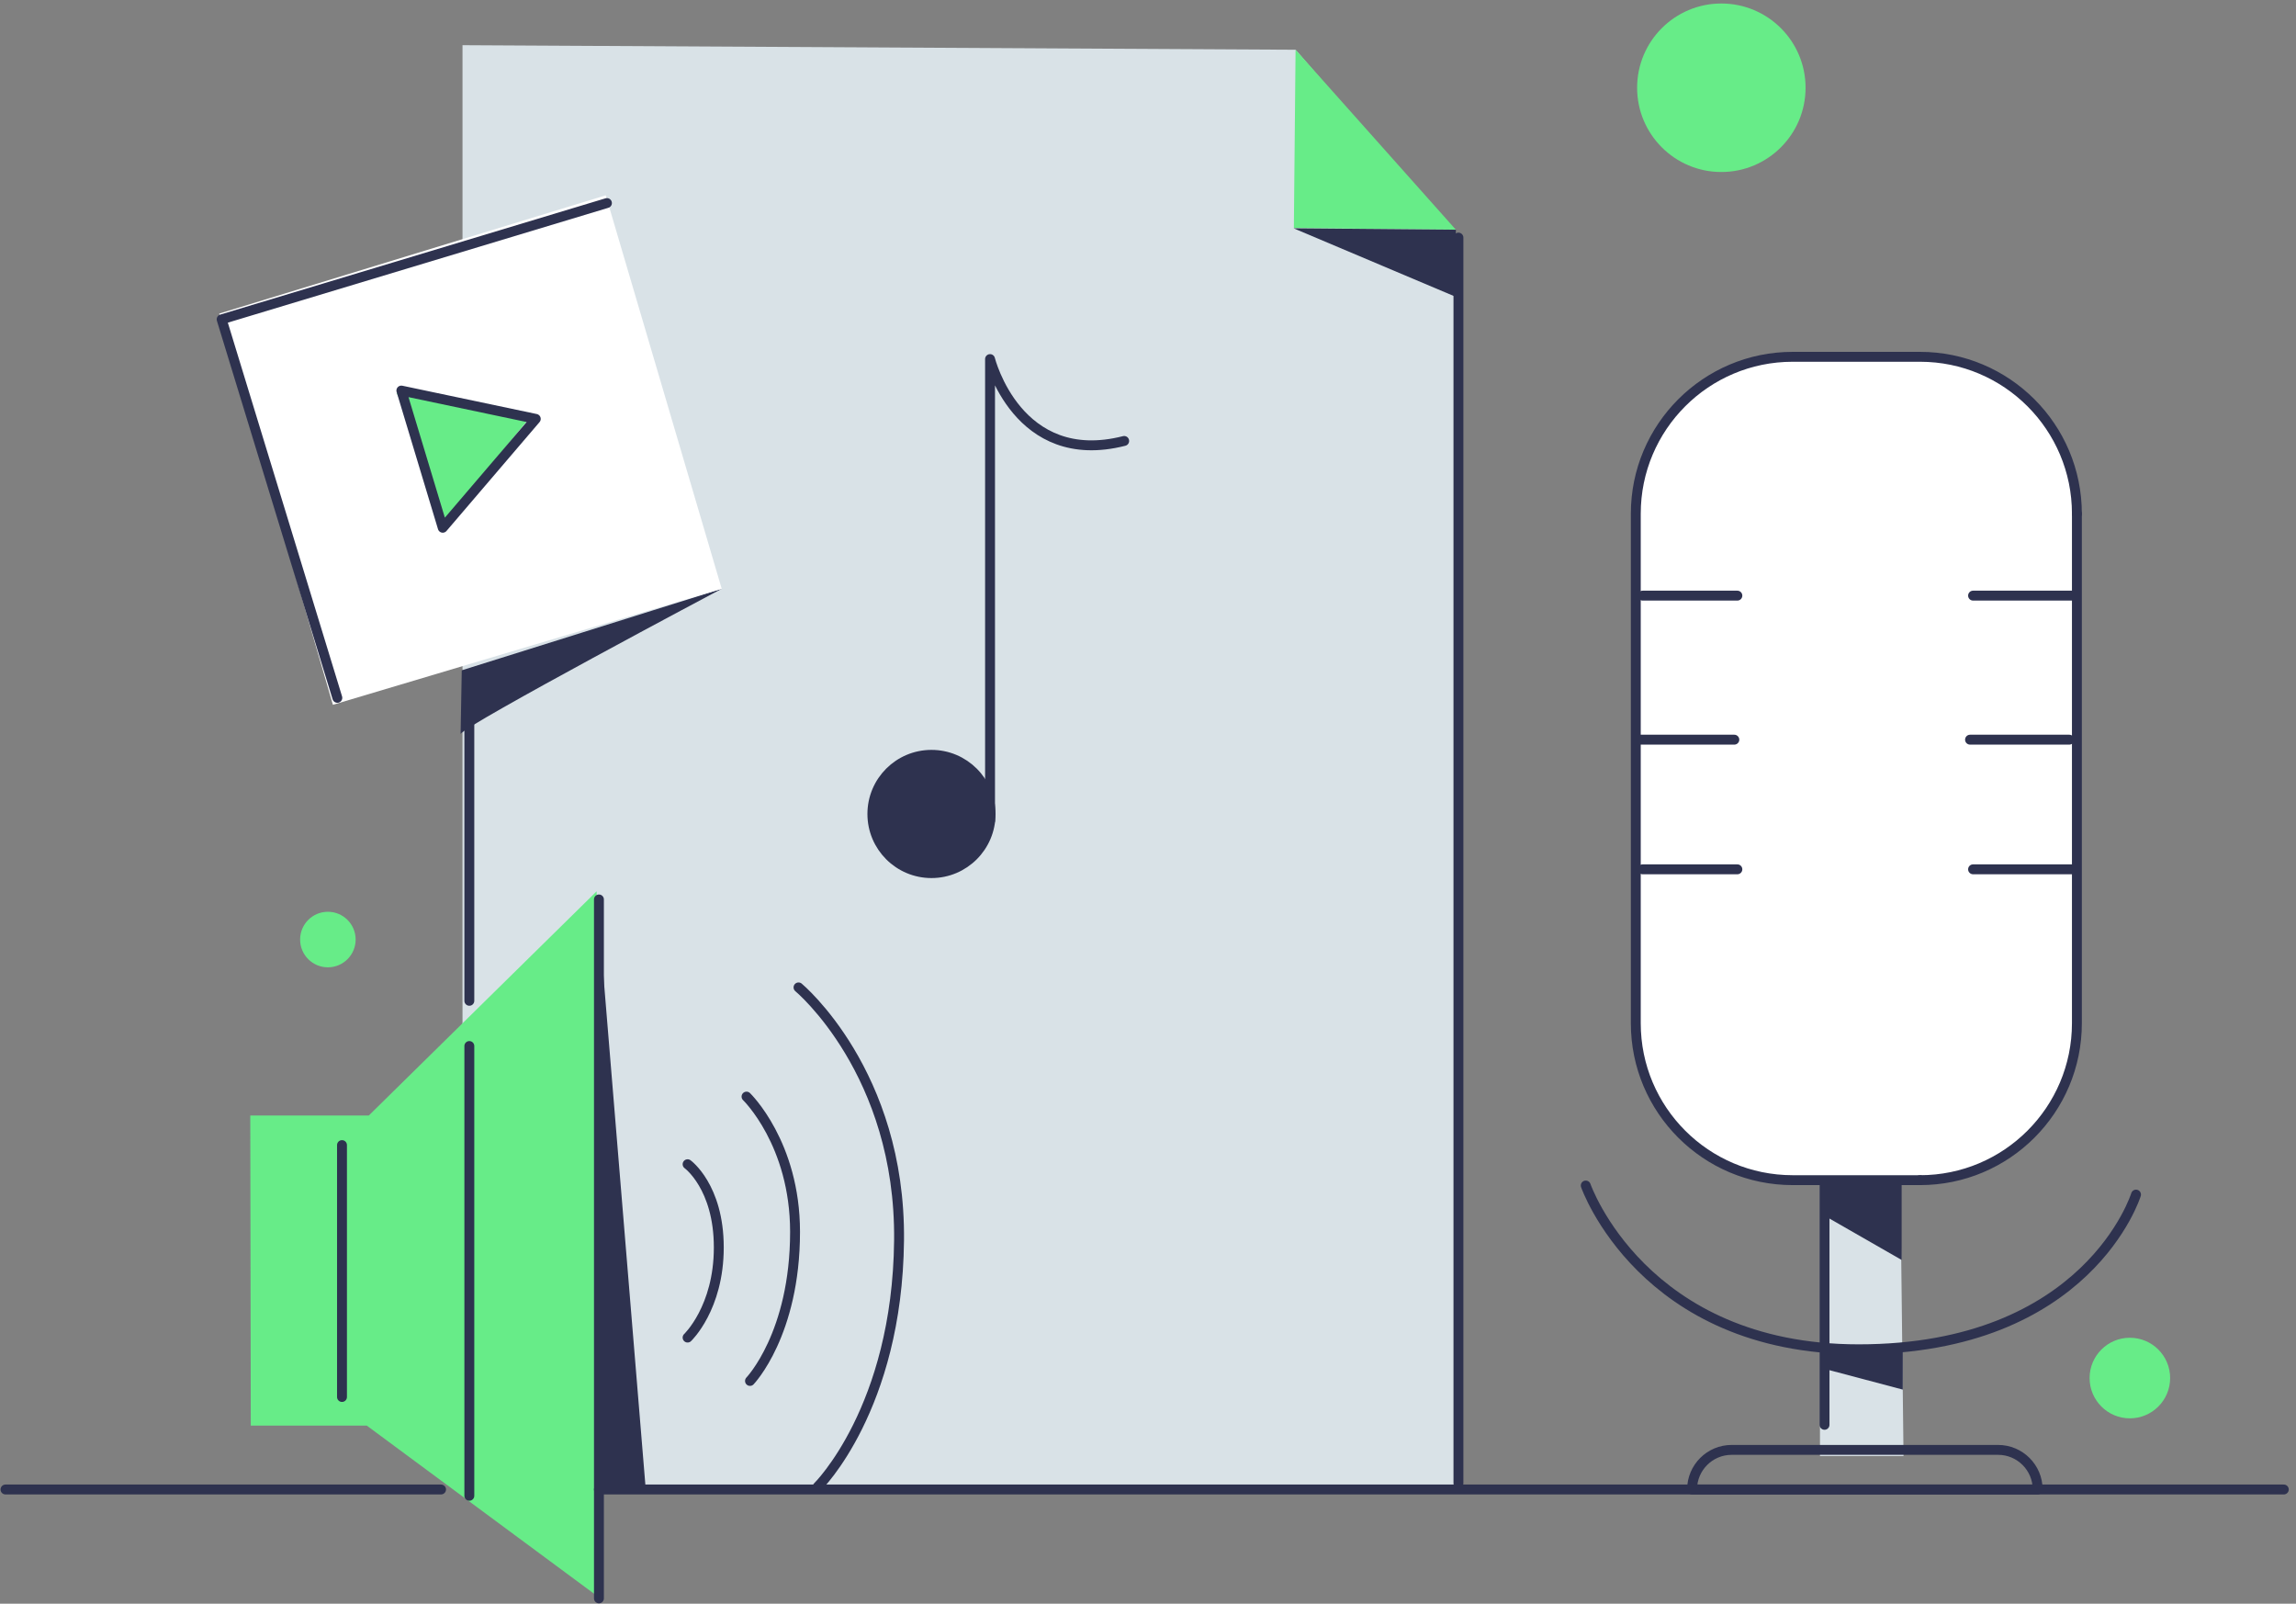 <svg viewBox="0 0 232 162" fill="none" xmlns="http://www.w3.org/2000/svg">
  <rect x="0" y="0" width="232" height="162" fill="#808080" stroke="none"/>
  <path fill-rule="evenodd" clip-rule="evenodd" d="M46.734 4.565V150.692L147.712 150.577L147.598 24.326L130.911 5.025L46.734 4.565Z" fill="#D9E2E7"/>
  <path fill-rule="evenodd" clip-rule="evenodd" d="M25.289 112.686L25.341 144.007H37.059L60.086 161.035L60.289 90.035L37.262 112.686H25.289Z" fill="#67EC88"/>
  <path fill-rule="evenodd" clip-rule="evenodd" d="M130.911 5.025L130.739 23.033L147.108 23.204L130.911 5.025Z" fill="#67EC88"/>
  <path d="M0.553 150.461H44.567" stroke="#2E324F" stroke-linecap="round" stroke-linejoin="round"/>
  <path fill-rule="evenodd" clip-rule="evenodd" d="M46.543 74.144C47.003 73.226 72.926 59.477 72.926 59.477L46.658 67.711L46.543 74.144Z" fill="#2E324F"/>
  <path fill-rule="evenodd" clip-rule="evenodd" d="M130.71 23.061L147.109 23.205L147.023 29.953L130.71 23.061Z" fill="#2E324F"/>
  <path fill-rule="evenodd" clip-rule="evenodd" d="M60.325 90.714L65.267 150.657L60.267 150.714L60.325 90.714Z" fill="#2E324F"/>
  <path fill-rule="evenodd" clip-rule="evenodd" d="M183.9 117.549V147.083H192.342L191.999 117.549H183.9Z" fill="#D9E2E7"/>
  <path fill-rule="evenodd" clip-rule="evenodd" d="M22.15 31.677L61.209 19.729L72.926 59.478L33.638 71.195L22.15 31.677Z" fill="white"/>
  <path fill-rule="evenodd" clip-rule="evenodd" d="M40.072 39.718C40.76 40.637 44.437 53.274 44.437 53.274L53.857 41.786L40.072 39.718Z" fill="#67EC88"/>
  <path fill-rule="evenodd" clip-rule="evenodd" d="M193.701 119.291H180.836C172.081 119.291 164.982 112.194 164.982 103.438V51.971C164.982 43.217 172.081 36.118 180.836 36.118H193.701C202.458 36.118 209.555 43.217 209.555 51.971V103.438C209.555 112.194 202.458 119.291 193.701 119.291Z" fill="white"/>
  <path d="M60.52 150.461H230.769" stroke="#2E324F" stroke-linecap="round" stroke-linejoin="round"/>
  <path d="M147.368 149.826V24" stroke="#2E324F" stroke-linecap="round" stroke-linejoin="round"/>
  <path fill-rule="evenodd" clip-rule="evenodd" d="M40.555 39.453L44.737 53.311L54.138 42.314L40.555 39.453Z" stroke="#2E324F" stroke-linecap="round" stroke-linejoin="round"/>
  <path d="M34.557 115.672V141.117" stroke="#2E324F" stroke-linecap="round" stroke-linejoin="round"/>
  <path d="M60.52 90.858V161.46" stroke="#2E324F" stroke-linecap="round" stroke-linejoin="round"/>
  <path d="M69.478 117.605C69.478 117.605 72.631 119.881 72.631 126.011C72.631 132.141 69.478 135.116 69.478 135.116" stroke="#2E324F" stroke-linecap="round" stroke-linejoin="round"/>
  <path d="M75.433 110.774C75.433 110.774 80.337 115.504 80.337 124.435C80.337 134.767 75.783 139.497 75.783 139.497" stroke="#2E324F" stroke-linecap="round" stroke-linejoin="round"/>
  <path d="M80.686 99.743C80.686 99.743 91.019 108.322 90.845 125.311C90.668 142.297 82.615 150.193 82.615 150.193" stroke="#2E324F" stroke-linecap="round" stroke-linejoin="round"/>
  <path d="M209.861 51.895V103.36C209.861 112.117 202.764 119.214 194.008 119.214" stroke="#2E324F" stroke-linecap="round" stroke-linejoin="round"/>
  <path d="M194.008 119.214H181.142C172.387 119.214 165.289 112.117 165.289 103.361V51.896C165.289 43.14 172.387 36.043 181.142 36.043H194.008C202.764 36.043 209.861 43.14 209.861 51.896" stroke="#2E324F" stroke-linecap="round" stroke-linejoin="round"/>
  <path d="M184.359 143.93V119.616" stroke="#2E324F" stroke-linecap="round" stroke-linejoin="round"/>
  <path fill-rule="evenodd" clip-rule="evenodd" d="M174.976 146.461H201.897C204.106 146.461 205.897 148.252 205.897 150.461H170.976C170.976 148.252 172.767 146.461 174.976 146.461Z" stroke="#2E324F" stroke-linecap="round" stroke-linejoin="round"/>
  <path d="M199.369 60.167H209.401" stroke="#2E324F" stroke-linecap="round" stroke-linejoin="round"/>
  <path d="M165.979 60.167H175.553" stroke="#2E324F" stroke-linecap="round" stroke-linejoin="round"/>
  <path d="M199.063 74.718H209.095" stroke="#2E324F" stroke-linecap="round" stroke-linejoin="round"/>
  <path d="M165.671 74.718H175.246" stroke="#2E324F" stroke-linecap="round" stroke-linejoin="round"/>
  <path d="M199.369 87.814H209.401" stroke="#2E324F" stroke-linecap="round" stroke-linejoin="round"/>
  <path d="M165.979 87.814H175.553" stroke="#2E324F" stroke-linecap="round" stroke-linejoin="round"/>
  <path fill-rule="evenodd" clip-rule="evenodd" d="M182.444 8.864C182.444 13.563 178.634 17.375 173.933 17.375C169.233 17.375 165.423 13.563 165.423 8.864C165.423 4.164 169.233 0.353 173.933 0.353C178.634 0.353 182.444 4.164 182.444 8.864Z" fill="#67EC88"/>
  <path fill-rule="evenodd" clip-rule="evenodd" d="M35.936 94.908C35.936 96.458 34.68 97.714 33.131 97.714C31.581 97.714 30.325 96.458 30.325 94.908C30.325 93.359 31.581 92.103 33.131 92.103C34.68 92.103 35.936 93.359 35.936 94.908Z" fill="#67EC88"/>
  <path fill-rule="evenodd" clip-rule="evenodd" d="M219.282 139.203C219.282 141.45 217.461 143.274 215.211 143.274C212.966 143.274 211.144 141.45 211.144 139.203C211.144 136.957 212.966 135.134 215.211 135.134C217.461 135.134 219.282 136.957 219.282 139.203Z" fill="#67EC88"/>
  <path d="M113.593 44.543C102.795 47.3 100.039 36.272 100.039 36.272V75.332V82.913" stroke="#2E324F" stroke-linecap="round" stroke-linejoin="round"/>
  <path fill-rule="evenodd" clip-rule="evenodd" d="M100.095 82.223C100.095 85.522 97.421 88.198 94.122 88.198C90.823 88.198 88.149 85.522 88.149 82.223C88.149 78.924 90.823 76.25 94.122 76.25C97.421 76.25 100.095 78.924 100.095 82.223Z" stroke="#2E324F" stroke-linecap="round" stroke-linejoin="round"/>
  <path fill-rule="evenodd" clip-rule="evenodd" d="M100.268 82.137C100.268 85.526 97.52 88.272 94.131 88.272C90.742 88.272 87.996 85.526 87.996 82.137C87.996 78.748 90.742 76.002 94.131 76.002C97.52 76.002 100.268 78.748 100.268 82.137Z" fill="#2E324F"/>
  <path fill-rule="evenodd" clip-rule="evenodd" d="M184.703 123.005L192.152 127.275V119.635L184.817 119.56L184.703 123.005Z" fill="#2E324F"/>
  <path fill-rule="evenodd" clip-rule="evenodd" d="M184.267 136.567C184.83 136.638 186.584 136.567 188.089 136.567C189.592 136.567 192.267 136.371 192.267 136.371V140.371L184.297 138.261L184.267 136.567Z" fill="#2E324F"/>
  <path d="M160.233 119.755C160.233 119.755 165.979 136.299 187.804 136.299C211.009 136.299 215.834 120.673 215.834 120.673" stroke="#2E324F" stroke-linecap="round" stroke-linejoin="round"/>
  <path d="M47.424 101.096V69.663" stroke="#2E324F" stroke-linecap="round" stroke-linejoin="round"/>
  <path d="M47.424 151.096V105.663" stroke="#2E324F" stroke-linecap="round" stroke-linejoin="round"/>
  <path d="M34.086 70.493L22.396 32.259L61.328 20.512" stroke="#2E324F" stroke-linecap="round" stroke-linejoin="round"/>
</svg>
